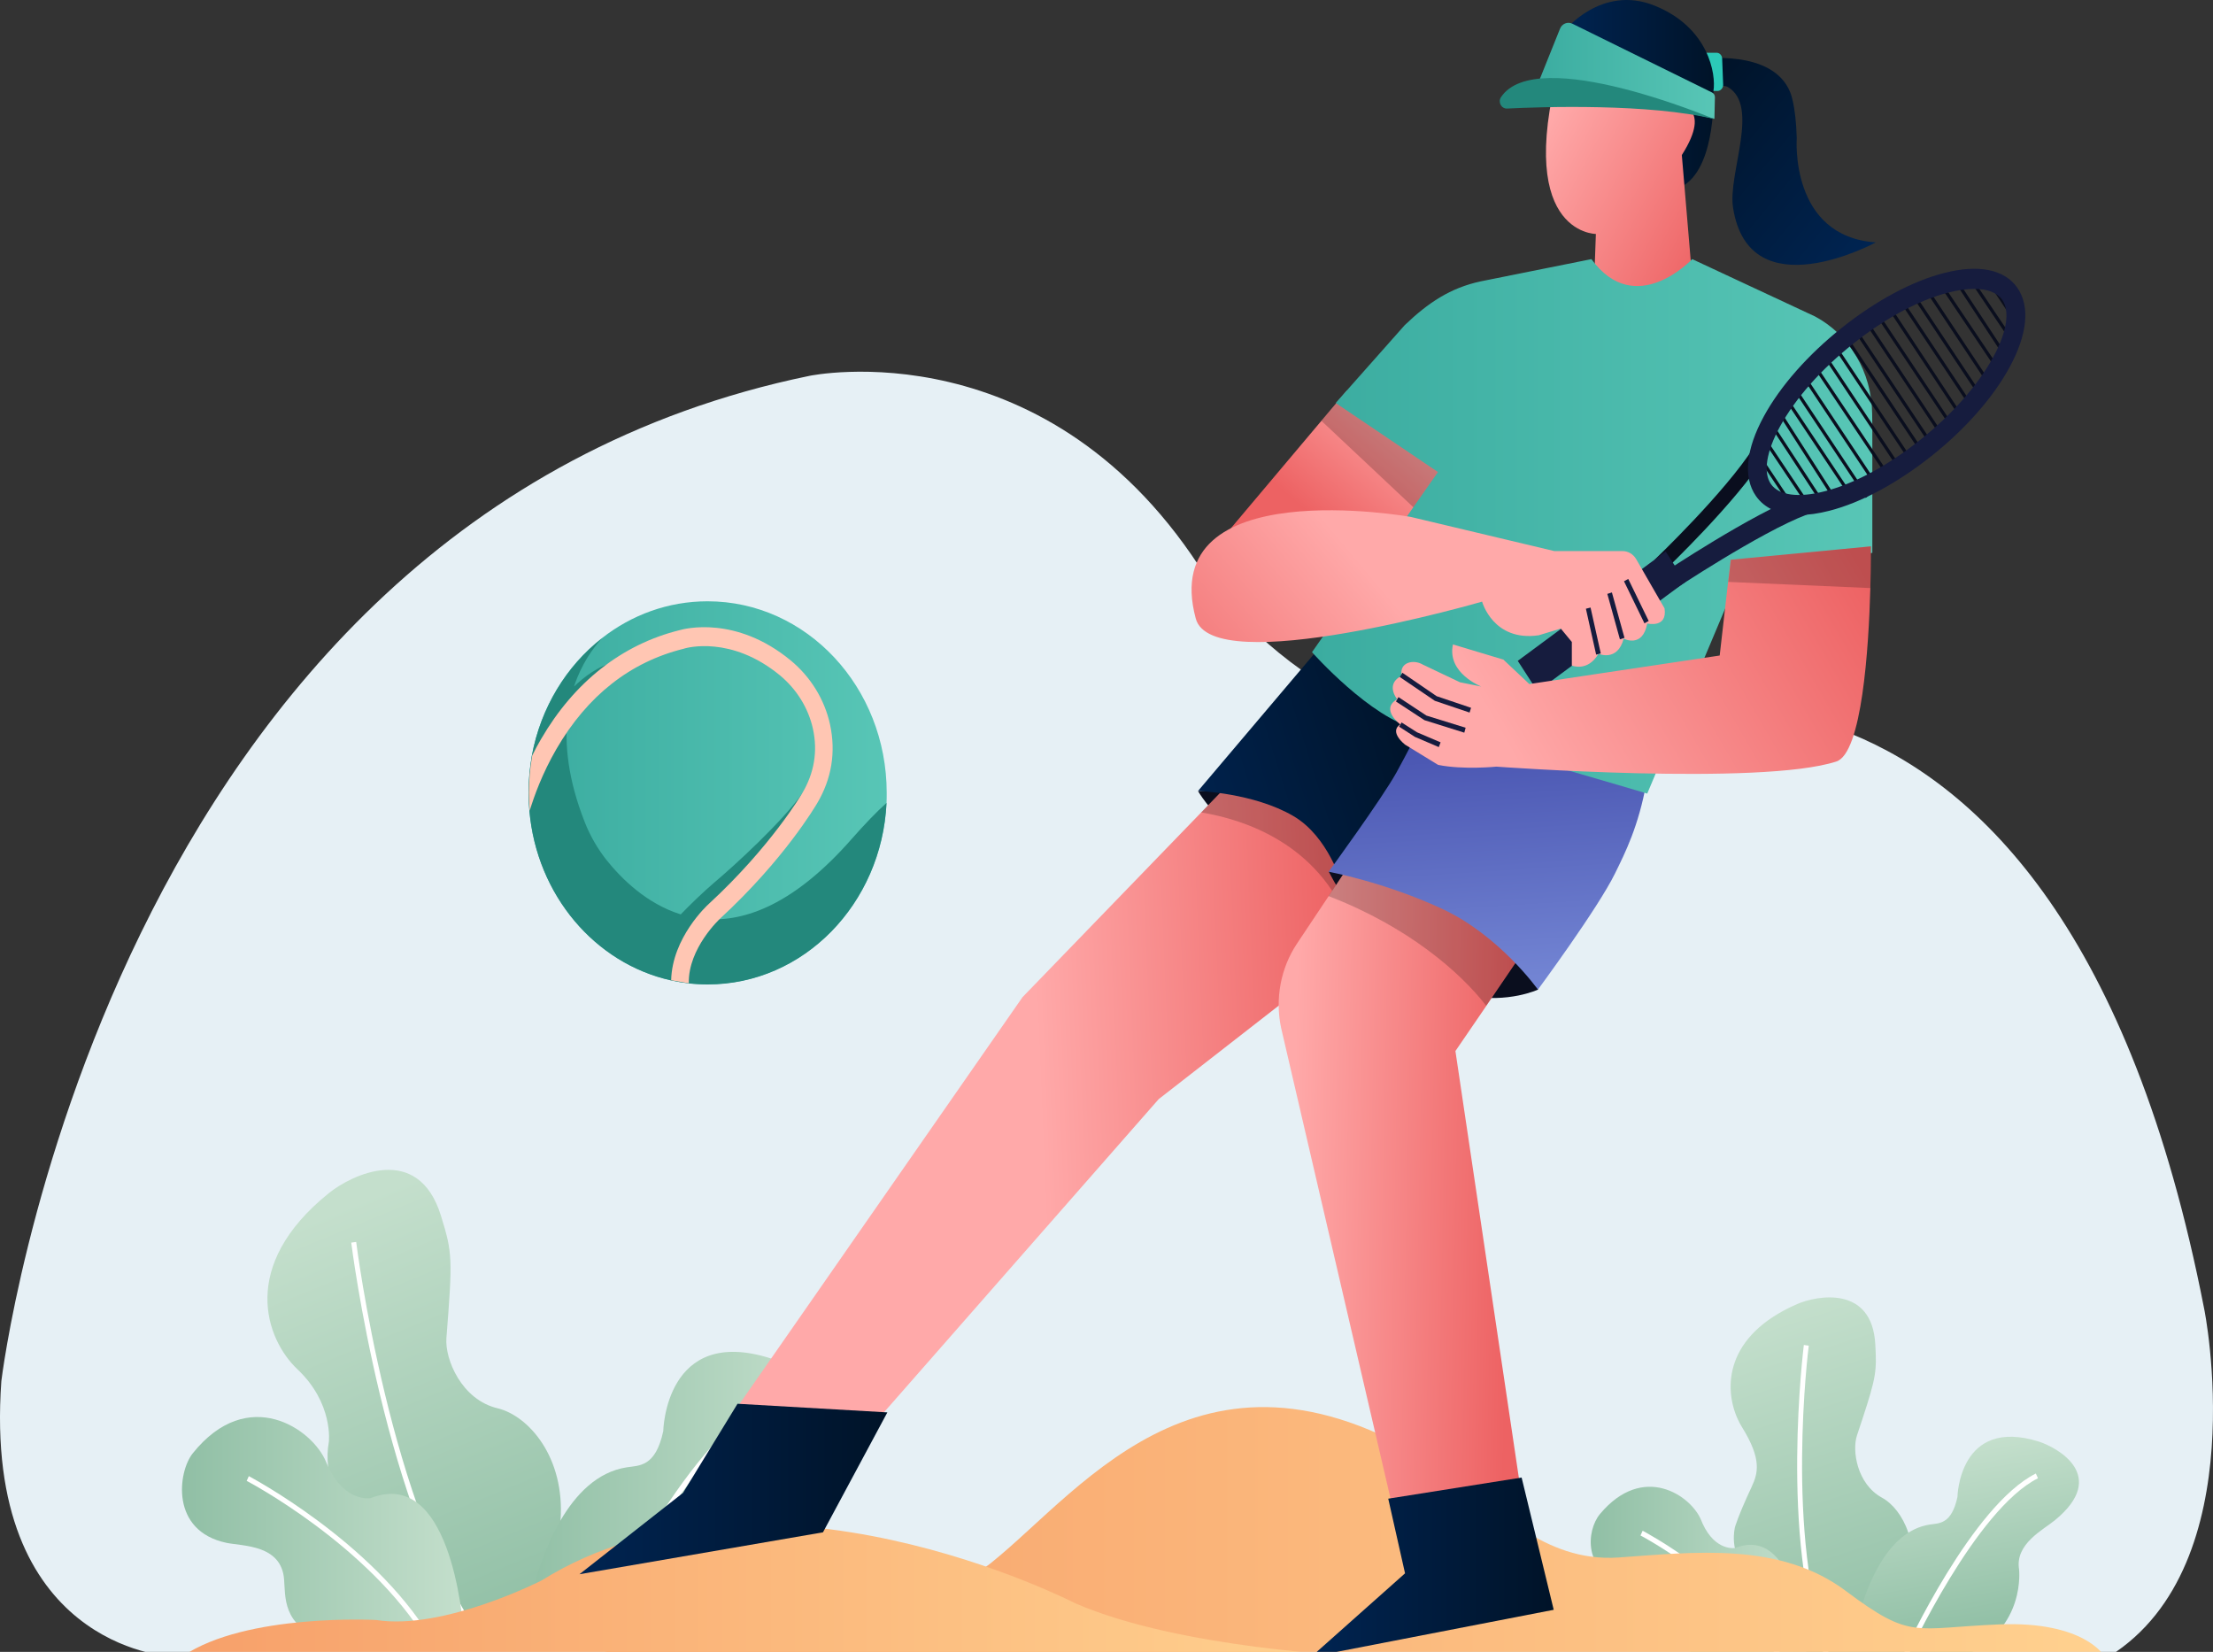 <svg width="205" height="153" viewBox="0 0 205 153" fill="none" xmlns="http://www.w3.org/2000/svg">
<rect x="0" y="0" width="205" height="153" fill="#333333" stroke="none"/>
<g id="Tennis">
<g id="Background 4">
<path id="Vector" d="M195.421 153.391H15.652C15.652 153.391 -1.629 152.517 0.125 127.92C0.125 127.92 9.643 48.279 74.986 34.812C74.986 34.812 97.27 30.121 111.79 53.559C111.79 53.559 126.067 74.053 148.839 66.74C148.839 66.74 190.647 51.81 204.176 121.196C204.191 121.178 208.95 144.901 195.421 153.391Z" fill="#E6F0F5"/>
</g>
<g id="Plant 9">
<path id="Vector_2" d="M51.923 140.833C51.893 141.257 51.847 141.681 51.771 142.121C51.771 142.121 51.145 148.597 49.315 151.793H40.392L32.4 141.077C32.4 141.077 30.692 138.598 30.387 135.744C30.31 135.026 30.326 134.292 30.463 133.558C30.463 133.558 30.905 129.986 27.55 126.822C24.636 124.065 22.089 117.248 30.463 110.511C32.537 108.831 38.745 105.765 40.85 112.615C41.918 116.057 41.933 116.546 41.353 123.935C41.201 125.892 42.757 129.66 46.112 130.443C48.98 131.144 52.35 134.993 51.923 140.833Z" fill="url(#paint0_linear_12_550)"/>
<g id="Group">
<path id="Vector_3" d="M44.328 152.169C35.679 140.083 32.568 115.34 32.537 115.095L32.995 115.03C33.025 115.274 36.121 139.887 44.709 151.859L44.328 152.169Z" fill="white"/>
</g>
<path id="Vector_4" d="M43.016 151.81H29.914C26.146 150.554 26.451 147.879 26.314 146.264C26.055 143.067 22.501 143.214 20.991 142.904C15.744 141.811 16.491 136.314 17.849 134.618C22.974 128.208 28.968 132.367 30.203 135.401C30.265 135.532 30.31 135.662 30.371 135.776C31.942 139.201 34.322 138.761 34.322 138.761C41.567 135.923 42.848 149.265 43.016 151.81Z" fill="url(#paint1_linear_12_550)"/>
<path id="Vector_5" d="M73.323 135.385C71.92 136.543 68.472 138.239 68.96 141.338C68.96 141.338 69.845 148.482 62.463 151.81H48.095L48.613 150.668C48.613 150.668 49.407 145.155 51.908 140.849C53.342 138.402 55.325 136.331 58.055 135.907C59.199 135.727 60.724 135.907 61.441 132.547C61.441 132.547 61.624 122.728 71.37 125.81C73.582 126.495 79.973 129.921 73.323 135.385Z" fill="url(#paint2_linear_12_550)"/>
<g id="Group_2">
<path id="Vector_6" d="M39.508 151.94C34.123 143.1 22.958 137.212 22.852 137.163L23.05 136.723C23.157 136.788 34.428 142.725 39.889 151.679L39.508 151.94Z" fill="white"/>
</g>
<g id="Group_3">
<path id="Vector_7" d="M55.355 151.843L54.943 151.631C55.279 150.897 63.302 133.591 71.035 129.726L71.233 130.166C63.652 133.966 55.446 151.663 55.355 151.843Z" fill="white"/>
</g>
</g>
<g id="Plant 8">
<path id="Vector_8" d="M176.691 147.521C176.584 147.831 176.477 148.125 176.34 148.434C176.34 148.434 175.394 151.093 174.098 153.23H166.456L166.212 153.165L161.362 144.879C161.362 144.879 160.294 143.607 160.706 141.486C160.706 141.486 160.965 140.491 162.262 137.718C162.841 136.463 163.238 135.19 161.362 132.173C161.224 131.944 161.087 131.7 160.965 131.423C159.684 128.601 159.73 123.724 166.471 120.788C168.302 119.989 173.411 119.027 173.716 124.507C173.854 126.97 173.808 127.524 172.527 131.423C172.374 131.879 172.206 132.385 172.023 132.939C171.55 134.342 172.008 137.441 174.326 138.713C176.309 139.79 178.079 143.329 176.691 147.521Z" fill="url(#paint3_linear_12_550)"/>
<g id="Group_4">
<path id="Vector_9" d="M168.988 153.297C164.84 142.597 167.082 124.753 167.097 124.574L167.555 124.639C167.524 124.818 165.313 142.532 169.415 153.101L168.988 153.297Z" fill="white"/>
</g>
<path id="Vector_10" d="M167.325 153.295H157.381C154.513 152.349 154.757 150.311 154.65 149.087C154.452 146.657 151.752 146.771 150.608 146.526C146.627 145.695 146.933 141.764 148.214 140.231C152.21 135.452 156.664 138.518 157.594 140.818C157.64 140.916 157.67 141.013 157.716 141.111C158.906 143.705 160.721 143.379 160.721 143.379C166.212 141.242 167.188 151.371 167.325 153.295Z" fill="url(#paint4_linear_12_550)"/>
<path id="Vector_11" d="M190.342 140.817C189.274 141.698 186.666 142.986 187.032 145.335C187.032 145.335 187.703 150.766 182.09 153.295H171.185L171.581 152.43C171.581 152.43 172.176 148.238 174.083 144.96C175.166 143.101 176.676 141.535 178.75 141.208C179.619 141.078 180.779 141.208 181.328 138.648C181.328 138.648 181.465 131.194 188.878 133.526C190.54 134.064 195.406 136.674 190.342 140.817Z" fill="url(#paint5_linear_12_550)"/>
<g id="Group_5">
<path id="Vector_12" d="M164.595 153.426C160.508 146.722 152.042 142.253 151.966 142.221L152.164 141.78C152.256 141.829 160.828 146.347 164.977 153.165L164.595 153.426Z" fill="white"/>
</g>
<g id="Group_6">
<path id="Vector_13" d="M176.752 153.361L176.34 153.149C176.599 152.595 182.7 139.432 188.588 136.48L188.786 136.92C183.036 139.791 176.813 153.215 176.752 153.361Z" fill="white"/>
</g>
</g>
<g id="Sand 1">
<path id="Vector_14" d="M61.777 150.456C61.777 150.456 85.007 150.228 91.825 144.747C100.549 137.734 112.172 121.146 134.837 136.918C138.315 139.332 142.921 144.747 149.937 144.258C156.954 143.769 164.885 142.79 170.986 147.357C177.087 151.924 177.24 150.782 185.171 150.456C193.103 150.13 194.933 153.392 194.933 153.392H55.157L61.777 150.456Z" fill="url(#paint6_linear_12_550)"/>
<path id="Vector_15" d="M16.934 153.392H125.838C125.838 153.392 109.365 152.74 99.603 148.499C99.603 148.499 70.7 133.575 50.185 146.378C50.185 146.378 41.109 151.027 34.856 150.048C34.856 150.048 22.806 149.396 16.934 153.392Z" fill="url(#paint7_linear_12_550)"/>
</g>
<g id="Ball 1">
<path id="Vector_16" d="M82.139 73.439C82.139 73.749 82.139 74.059 82.124 74.352C81.681 83.715 74.436 91.168 65.559 91.168C64.964 91.168 64.385 91.136 63.805 91.07C63.241 91.005 62.692 90.924 62.158 90.793C55.127 89.227 49.727 82.883 49.041 75.086C48.995 74.548 48.964 73.993 48.964 73.422C48.964 72.248 49.071 71.09 49.269 69.981C50.093 65.528 52.457 61.679 55.767 59.102C58.513 56.949 61.899 55.693 65.544 55.693C74.711 55.693 82.139 63.636 82.139 73.439Z" fill="url(#paint8_linear_12_550)"/>
<g id="Group_7">
<g id="Group_8">
<g id="Group_9">
<path id="Vector_17" d="M74.406 73.356C74.635 73.014 74.833 72.704 74.97 72.41L74.406 73.356Z" fill="#23887C"/>
</g>
<g id="Group_10">
<path id="Vector_18" d="M78.906 77.695C73.613 83.73 69.022 85.427 65.3 85.117L67.756 82.85L72.164 77.108L74.406 73.357C72.56 76.048 67.954 80.24 66.246 81.675C65.163 82.589 63.897 83.828 63.058 84.693C59.885 83.698 57.552 81.365 56.194 79.669C55.355 78.609 54.669 77.418 54.166 76.146C52.61 72.183 52.289 68.953 52.579 66.36L56.88 61.368C55.431 61.646 54.028 62.771 53.174 63.587C53.861 61.499 54.928 60.031 55.767 59.118C52.472 61.695 50.093 65.56 49.269 69.997C49.071 71.106 48.964 72.264 48.964 73.438C48.964 73.993 48.995 74.547 49.041 75.102C49.712 82.898 55.111 89.243 62.158 90.809C62.692 90.923 63.256 91.021 63.805 91.086C64.385 91.152 64.964 91.184 65.559 91.184C74.436 91.184 81.681 83.73 82.124 74.368C81.193 75.2 80.126 76.309 78.906 77.695Z" fill="#23887C"/>
</g>
</g>
</g>
<g id="Group_11">
<g id="Group_12">
<path id="Vector_19" d="M63.805 91.071C63.744 87.809 66.688 85.101 66.719 85.069C72.667 79.588 75.565 74.614 75.687 74.418C77.045 72.134 77.441 69.671 76.892 67.111C76.389 64.794 75.092 62.69 73.231 61.157C68.152 56.982 63.394 58.238 62.951 58.368C57.613 59.689 53.189 63.18 50.124 68.448C49.819 68.97 49.544 69.476 49.3 69.981C49.102 71.09 48.995 72.248 48.995 73.423C48.995 73.977 49.025 74.532 49.071 75.087C49.468 73.765 50.23 71.645 51.542 69.378C54.41 64.436 58.391 61.304 63.363 60.081L63.409 60.064C63.577 60.016 67.71 58.825 72.24 62.544C73.796 63.832 74.879 65.577 75.306 67.502C75.763 69.59 75.428 71.596 74.314 73.472C74.284 73.521 71.416 78.414 65.666 83.715C65.514 83.845 62.265 86.846 62.173 90.794L63.805 91.071Z" fill="#FFC6B3"/>
</g>
</g>
</g>
<g id="Woman">
<path id="Vector_20" d="M134.456 43.803L126.296 52.529L112.294 50.979L122.406 38.975L124.786 36.153L134.456 43.803Z" fill="url(#paint9_linear_12_550)"/>
<path id="Vector_21" d="M157.503 5.472C157.503 5.472 164.199 4.493 165.831 8.538C165.831 8.538 166.349 9.647 166.441 12.779C166.441 12.779 165.754 21.896 173.762 22.451C173.762 22.451 162.017 28.845 160.538 19.222C160.05 16.09 163.039 9.827 160.065 8.065C159.592 7.788 157.762 7.984 157.762 7.984L157.503 5.472Z" fill="url(#paint10_linear_12_550)"/>
<path id="Vector_22" d="M157.015 4.885H159.013C159.287 4.885 159.516 5.114 159.531 5.423L159.623 7.837C159.638 8.147 159.394 8.425 159.104 8.425H157.137L157.015 4.885Z" fill="#2CC9B8"/>
<path id="Vector_23" d="M144.858 2.927C144.858 2.927 148.305 -1.493 153.293 0.53C158.281 2.552 158.982 6.875 158.723 8.44C158.723 8.44 159.028 15.16 156.039 17.134L150.471 6.402L144.858 2.927Z" fill="url(#paint11_linear_12_550)"/>
<path id="Vector_24" d="M147.573 28.845L147.833 21.669C147.833 21.669 139.855 21.685 144.858 4.591L155.795 8.277L155.367 9.664C155.367 9.664 158.723 9.762 155.795 14.361L156.999 28.633L147.573 28.845Z" fill="url(#paint12_linear_12_550)"/>
<path id="Vector_25" d="M142.189 8.441L144.508 2.667C144.691 2.194 145.209 1.982 145.652 2.194L158.601 8.571C158.769 8.653 158.86 8.816 158.86 9.011L158.815 11.001L153.385 9.811L142.189 8.441Z" fill="url(#paint13_linear_12_550)"/>
<path id="Vector_26" d="M139.596 10.055C142.799 9.892 152.836 9.566 158.815 11.034C158.815 11.034 142.342 4.053 139.047 8.995C138.742 9.435 139.062 10.071 139.596 10.055Z" fill="#23887C"/>
<path id="Vector_27" d="M110.982 73.274C110.982 73.274 114.78 79.978 124.252 81.69C124.252 81.69 119.737 72.801 110.982 73.274Z" fill="#0A0E1E"/>
<path id="Vector_28" d="M136.271 79.261L125.685 87.514L107.336 101.802L80.949 131.879L67.984 130.786L94.722 92.358L111.256 75.265L116.961 69.376L136.271 79.261Z" fill="url(#paint14_linear_12_550)"/>
<path id="Vector_29" opacity="0.2" d="M136.271 79.26L125.686 87.497L124.984 85.572C122.101 78.151 115.314 75.916 111.272 75.248L116.976 69.359L136.271 79.26Z" fill="black"/>
<path id="Vector_30" d="M124.908 56.818L110.982 73.259C110.982 73.259 116.138 73.439 119.798 75.576C123.078 77.484 124.313 81.92 124.313 81.92L137.43 65.235L124.908 56.818Z" fill="url(#paint15_linear_12_550)"/>
<path id="Vector_31" d="M142.479 91.657C142.479 91.657 131.543 96.795 123.093 80.745L125.335 78.56L142.204 90.254L142.479 91.657Z" fill="#0A0E1E"/>
<path id="Vector_32" d="M134.822 97.35L140.801 137.572L128.995 139.595L118.669 95.181C118.105 92.49 118.639 89.668 120.133 87.417L123.092 82.981L128.568 74.744L142.997 85.346L138.437 92.049L137.689 93.158L134.822 97.35Z" fill="url(#paint16_linear_12_550)"/>
<path id="Vector_33" opacity="0.2" d="M142.982 85.344L138.422 92.048L137.674 93.157C135.326 90.107 130.46 85.834 123.062 82.996L128.538 74.759L142.982 85.344Z" fill="black"/>
<path id="Vector_34" d="M128.599 138.811L130.155 145.726L121.461 153.458L143.928 149.103L140.954 136.854L128.599 138.811Z" fill="url(#paint17_linear_12_550)"/>
<path id="Vector_35" d="M133.724 62.983C133.724 62.983 131.253 68.121 129.362 71.546C128.019 73.976 123.077 80.745 123.077 80.745C123.077 80.745 128.187 81.675 133.571 84.17C138.895 86.633 142.464 91.657 142.464 91.657C142.464 91.657 148 84.17 149.602 80.908C150.563 78.951 151.783 76.537 152.515 72.492L133.724 62.983Z" fill="url(#paint18_linear_12_550)"/>
<path id="Vector_36" d="M68.32 130.02L63.271 138.273L53.678 145.809L76.236 141.927L82.2 130.819L68.32 130.02Z" fill="url(#paint19_linear_12_550)"/>
<path id="Vector_37" opacity="0.2" d="M134.456 43.803L131.222 47.26L122.406 38.975L124.786 36.153L134.456 43.803Z" fill="black"/>
<path id="Vector_38" d="M156.755 24.001C156.755 24.001 151.509 29.612 147.421 24.001L137.186 26.056C134.349 26.66 132.29 28.046 130.124 30.117L123.733 37.327L133.205 43.721L121.537 60.406C121.537 60.406 126.997 66.572 131.238 67.501C135.737 68.496 152.591 73.504 152.591 73.504L161.194 53.083L173.442 51.207V39.512L173.427 38.338C173.396 34.505 171.352 31.031 168.149 29.318L156.755 24.001Z" fill="url(#paint20_linear_12_550)"/>
<g id="Group_13">
<g id="Group_14">
<path id="Vector_39" d="M154.132 52.902L153.262 51.858C153.323 51.793 159.79 45.627 162.49 41.387L163.573 42.17C160.782 46.557 154.406 52.641 154.132 52.902Z" fill="#0A0E1E"/>
</g>
</g>
<g id="Group_15">
<g id="Group_16">
<path id="Vector_40" d="M154.296 51.08L140.597 61.209L142.419 64.026L156.118 53.897L154.296 51.08Z" fill="#161C3E"/>
</g>
</g>
<g id="Group_17">
<g id="Group_18">
<path id="Vector_41" d="M154.894 54.73L153.964 53.148C154.299 52.919 162.261 47.619 166.822 45.89L167.401 47.651C163.024 49.315 154.97 54.681 154.894 54.73Z" fill="#161C3E"/>
</g>
</g>
<path id="Vector_42" d="M110.769 57.29C112.294 62.983 137.293 55.724 137.293 55.724C137.293 55.724 138.315 59.459 142.54 58.84L144.584 58.22L145.606 59.459V61.645C145.606 61.645 147.07 62.265 148.077 60.552C148.077 60.552 149.831 61.335 150.41 59.15C150.41 59.15 152.164 60.079 152.591 57.747C152.591 57.747 154.483 58.22 154.193 56.344L151.57 51.794C151.295 51.321 150.822 51.043 150.304 51.043H143.989L130.689 47.879C130.704 47.879 107.093 43.655 110.769 57.29Z" fill="url(#paint21_linear_12_550)"/>
<path id="Vector_43" d="M173.259 54.469C173.106 60.047 172.481 69.769 170.102 70.535C163.116 72.802 138.62 71.008 138.62 71.008C138.62 71.008 135.554 71.318 133.22 70.845L130.155 68.969C130.155 68.969 128.629 67.795 129.712 67.094C129.712 67.094 127.821 65.691 129.423 64.761C129.423 64.761 128.263 63.358 129.865 62.576C129.865 62.576 129.85 62.527 129.834 62.461C129.667 61.369 130.917 61.026 131.817 61.564L135.249 63.195L137.217 63.587C137.217 63.587 134.014 62.347 134.593 59.689L139.261 61.091L141.67 63.358L159.303 60.716L160.081 53.898L160.325 51.843L173.305 50.604C173.305 50.587 173.32 52.186 173.259 54.469Z" fill="url(#paint22_linear_12_550)"/>
<g id="Group_19">
<path id="Vector_44" d="M136.134 65.999L132.9 64.906L132.885 64.89L129.667 62.704L129.911 62.313L133.083 64.482L136.271 65.559L136.134 65.999Z" fill="#161C3E"/>
</g>
<g id="Group_20">
<path id="Vector_45" d="M135.645 67.862L131.954 66.704L129.315 64.975L129.544 64.567L132.137 66.279L135.767 67.405L135.645 67.862Z" fill="#161C3E"/>
</g>
<g id="Group_21">
<path id="Vector_46" d="M133.281 69.198L131.07 68.252L129.605 67.306L129.834 66.915L131.268 67.828L133.449 68.758L133.281 69.198Z" fill="#161C3E"/>
</g>
<g id="Group_22">
<path id="Vector_47" d="M150.831 53.621L150.439 53.839L152.332 57.732L152.725 57.514L150.831 53.621Z" fill="#161C3E"/>
</g>
<g id="Group_23">
<path id="Vector_48" d="M149.318 54.873L148.894 55.007L150.06 59.214L150.484 59.079L149.318 54.873Z" fill="#161C3E"/>
</g>
<g id="Group_24">
<path id="Vector_49" d="M147.339 56.272L146.909 56.382L147.858 60.634L148.288 60.524L147.339 56.272Z" fill="#161C3E"/>
</g>
<g id="Group_25">
<g id="Group_26">
<path id="Vector_50" d="M170.997 30.983L170.76 31.163L177.919 41.911L178.155 41.731L170.997 30.983Z" fill="#0A0E1E"/>
</g>
</g>
<g id="Group_27">
<g id="Group_28">
<path id="Vector_51" d="M170.26 32.228L170.024 32.408L177.182 43.155L177.418 42.975L170.26 32.228Z" fill="#0A0E1E"/>
</g>
</g>
<g id="Group_29">
<g id="Group_30">
<path id="Vector_52" d="M169.318 33.091L169.082 33.27L176.24 44.018L176.476 43.838L169.318 33.091Z" fill="#0A0E1E"/>
</g>
</g>
<g id="Group_31">
<g id="Group_32">
<path id="Vector_53" d="M168.375 34.037L168.139 34.218L174.713 44.029L174.949 43.849L168.375 34.037Z" fill="#0A0E1E"/>
</g>
</g>
<g id="Group_33">
<g id="Group_34">
<path id="Vector_54" d="M166.767 34.102L166.531 34.282L173.689 45.029L173.925 44.849L166.767 34.102Z" fill="#0A0E1E"/>
</g>
</g>
<g id="Group_35">
<g id="Group_36">
<path id="Vector_55" d="M165.897 35.194L165.661 35.373L172.819 46.121L173.055 45.941L165.897 35.194Z" fill="#0A0E1E"/>
</g>
</g>
<g id="Group_37">
<g id="Group_38">
<path id="Vector_56" d="M165.379 36.534L165.143 36.714L171.276 45.9L171.512 45.72L165.379 36.534Z" fill="#0A0E1E"/>
</g>
</g>
<g id="Group_39">
<g id="Group_40">
<path id="Vector_57" d="M164.589 37.537L164.35 37.712L170.046 46.588L170.285 46.413L164.589 37.537Z" fill="#0A0E1E"/>
</g>
</g>
<g id="Group_41">
<g id="Group_42">
<path id="Vector_58" d="M163.775 38.566L163.537 38.744L168.944 47.002L169.182 46.824L163.775 38.566Z" fill="#0A0E1E"/>
</g>
</g>
<g id="Group_43">
<g id="Group_44">
<path id="Vector_59" d="M163.142 39.962L162.906 40.142L167.286 46.679L167.521 46.498L163.142 39.962Z" fill="#0A0E1E"/>
</g>
</g>
<g id="Group_45">
<g id="Group_46">
<path id="Vector_60" d="M162.853 41.841L162.616 42.02L165.827 46.844L166.063 46.664L162.853 41.841Z" fill="#0A0E1E"/>
</g>
</g>
<g id="Group_47">
<g id="Group_48">
<path id="Vector_61" d="M184.551 26.204L184.315 26.383L186.797 30.12L187.034 29.94L184.551 26.204Z" fill="#0A0E1E"/>
</g>
</g>
<g id="Group_49">
<g id="Group_50">
<path id="Vector_62" d="M182.512 25.511L182.277 25.692L186.368 31.767L186.603 31.586L182.512 25.511Z" fill="#0A0E1E"/>
</g>
</g>
<g id="Group_51">
<g id="Group_52">
<path id="Vector_63" d="M181.202 25.748L180.965 25.926L185.786 33.248L186.023 33.069L181.202 25.748Z" fill="#0A0E1E"/>
</g>
</g>
<g id="Group_53">
<g id="Group_54">
<path id="Vector_64" d="M179.627 25.807L179.392 25.988L184.94 34.238L185.175 34.057L179.627 25.807Z" fill="#0A0E1E"/>
</g>
</g>
<g id="Group_55">
<g id="Group_56">
<path id="Vector_65" d="M178.567 26.676L178.331 26.855L184.024 35.415L184.261 35.236L178.567 26.676Z" fill="#0A0E1E"/>
</g>
</g>
<g id="Group_57">
<g id="Group_58">
<path id="Vector_66" d="M177.129 26.859L176.893 27.039L183.323 36.699L183.56 36.519L177.129 26.859Z" fill="#0A0E1E"/>
</g>
</g>
<g id="Group_59">
<g id="Group_60">
<path id="Vector_67" d="M176.264 27.801L176.028 27.981L182.458 37.642L182.695 37.462L176.264 27.801Z" fill="#0A0E1E"/>
</g>
</g>
<g id="Group_61">
<g id="Group_62">
<path id="Vector_68" d="M175.354 28.744L175.118 28.923L181.396 38.419L181.633 38.24L175.354 28.744Z" fill="#0A0E1E"/>
</g>
</g>
<g id="Group_63">
<g id="Group_64">
<path id="Vector_69" d="M174.435 29.654L174.199 29.834L180.696 39.564L180.931 39.384L174.435 29.654Z" fill="#0A0E1E"/>
</g>
</g>
<g id="Group_65">
<g id="Group_66">
<path id="Vector_70" d="M172.959 29.649L172.723 29.829L179.881 40.576L180.117 40.396L172.959 29.649Z" fill="#0A0E1E"/>
</g>
</g>
<g id="Group_67">
<g id="Group_68">
<path id="Vector_71" d="M172.016 30.511L171.78 30.69L178.938 41.438L179.174 41.258L172.016 30.511Z" fill="#0A0E1E"/>
</g>
</g>
<path id="Vector_72" opacity="0.2" d="M173.259 54.469L160.096 53.898L160.34 51.843L173.32 50.604C173.305 50.587 173.32 52.186 173.259 54.469Z" fill="black"/>
<g id="Group_69">
<path id="Vector_73" d="M166.654 47.701C164.839 47.701 163.467 47.097 162.658 45.939C161.468 44.227 161.728 41.617 163.39 38.567C164.916 35.761 167.493 32.842 170.635 30.346C173.777 27.851 177.133 26.04 180.077 25.29C183.28 24.458 185.69 24.947 186.88 26.66C188.069 28.373 187.81 30.982 186.147 34.032C184.622 36.838 182.044 39.757 178.902 42.253C175.76 44.748 172.405 46.559 169.461 47.309C168.439 47.57 167.509 47.701 166.654 47.701ZM182.883 26.758C182.182 26.758 181.373 26.872 180.473 27.1C177.743 27.802 174.616 29.482 171.657 31.847C168.698 34.196 166.304 36.919 164.885 39.513C163.619 41.829 163.314 43.77 164.046 44.83C164.778 45.89 166.609 46.135 169.049 45.499C171.779 44.797 174.906 43.117 177.865 40.752C180.824 38.404 183.219 35.68 184.637 33.086C185.903 30.77 186.208 28.829 185.476 27.769C185.003 27.1 184.104 26.758 182.883 26.758Z" fill="#161C3E"/>
</g>
</g>
</g>
<defs>
<linearGradient id="paint0_linear_12_550" x1="46.267" y1="151.805" x2="30.126" y2="112.48" gradientUnits="userSpaceOnUse">
<stop stop-color="#90BFA5"/>
<stop offset="1" stop-color="#C4DFCC"/>
</linearGradient>
<linearGradient id="paint1_linear_12_550" x1="16.87" y1="141.516" x2="43.022" y2="141.516" gradientUnits="userSpaceOnUse">
<stop stop-color="#90BFA5"/>
<stop offset="1" stop-color="#C4DFCC"/>
</linearGradient>
<linearGradient id="paint2_linear_12_550" x1="48.094" y1="138.5" x2="76.267" y2="138.5" gradientUnits="userSpaceOnUse">
<stop stop-color="#90BFA5"/>
<stop offset="1" stop-color="#C4DFCC"/>
</linearGradient>
<linearGradient id="paint3_linear_12_550" x1="172.837" y1="153.54" x2="162.656" y2="122.037" gradientUnits="userSpaceOnUse">
<stop stop-color="#90BFA5"/>
<stop offset="1" stop-color="#C4DFCC"/>
</linearGradient>
<linearGradient id="paint4_linear_12_550" x1="147.344" y1="145.504" x2="167.323" y2="145.504" gradientUnits="userSpaceOnUse">
<stop stop-color="#90BFA5"/>
<stop offset="1" stop-color="#C4DFCC"/>
</linearGradient>
<linearGradient id="paint5_linear_12_550" x1="182.826" y1="151.32" x2="179.807" y2="134.24" gradientUnits="userSpaceOnUse">
<stop stop-color="#90BFA5"/>
<stop offset="1" stop-color="#C4DFCC"/>
</linearGradient>
<linearGradient id="paint6_linear_12_550" x1="55.152" y1="141.86" x2="194.933" y2="141.86" gradientUnits="userSpaceOnUse">
<stop stop-color="#F7A06A"/>
<stop offset="1" stop-color="#FFD18F"/>
</linearGradient>
<linearGradient id="paint7_linear_12_550" x1="16.934" y1="147.291" x2="125.838" y2="147.291" gradientUnits="userSpaceOnUse">
<stop stop-color="#F7A06A"/>
<stop offset="1" stop-color="#FFD18F"/>
</linearGradient>
<linearGradient id="paint8_linear_12_550" x1="48.964" y1="73.431" x2="82.139" y2="73.431" gradientUnits="userSpaceOnUse">
<stop stop-color="#3BACA0"/>
<stop offset="1" stop-color="#58C6B6"/>
</linearGradient>
<linearGradient id="paint9_linear_12_550" x1="122.514" y1="48.565" x2="131.805" y2="37.479" gradientUnits="userSpaceOnUse">
<stop stop-color="#ED6263"/>
<stop offset="1" stop-color="#FFA9A9"/>
</linearGradient>
<linearGradient id="paint10_linear_12_550" x1="172.707" y1="23.667" x2="155.59" y2="9.608" gradientUnits="userSpaceOnUse">
<stop stop-color="#002452"/>
<stop offset="1" stop-color="#001328"/>
</linearGradient>
<linearGradient id="paint11_linear_12_550" x1="144.858" y1="8.572" x2="158.765" y2="8.572" gradientUnits="userSpaceOnUse">
<stop stop-color="#002452"/>
<stop offset="1" stop-color="#001328"/>
</linearGradient>
<linearGradient id="paint12_linear_12_550" x1="159.096" y1="23.082" x2="141.967" y2="13.929" gradientUnits="userSpaceOnUse">
<stop stop-color="#ED6263"/>
<stop offset="1" stop-color="#FFA9A9"/>
</linearGradient>
<linearGradient id="paint13_linear_12_550" x1="142.189" y1="6.577" x2="158.858" y2="6.577" gradientUnits="userSpaceOnUse">
<stop stop-color="#3BACA0"/>
<stop offset="1" stop-color="#58C6B6"/>
</linearGradient>
<linearGradient id="paint14_linear_12_550" x1="125.231" y1="99.368" x2="96.265" y2="100.58" gradientUnits="userSpaceOnUse">
<stop stop-color="#ED6263"/>
<stop offset="1" stop-color="#FFA9A9"/>
</linearGradient>
<linearGradient id="paint15_linear_12_550" x1="107.935" y1="75.37" x2="132.298" y2="67.707" gradientUnits="userSpaceOnUse">
<stop stop-color="#002452"/>
<stop offset="1" stop-color="#001328"/>
</linearGradient>
<linearGradient id="paint16_linear_12_550" x1="139.889" y1="107.433" x2="119.769" y2="107.023" gradientUnits="userSpaceOnUse">
<stop stop-color="#ED6263"/>
<stop offset="1" stop-color="#FFA9A9"/>
</linearGradient>
<linearGradient id="paint17_linear_12_550" x1="121.459" y1="145.154" x2="143.931" y2="145.154" gradientUnits="userSpaceOnUse">
<stop stop-color="#002452"/>
<stop offset="1" stop-color="#001328"/>
</linearGradient>
<linearGradient id="paint18_linear_12_550" x1="137.074" y1="63.616" x2="138.823" y2="90.726" gradientUnits="userSpaceOnUse">
<stop stop-color="#404AA9"/>
<stop offset="1" stop-color="#7284D3"/>
</linearGradient>
<linearGradient id="paint19_linear_12_550" x1="53.682" y1="137.91" x2="82.203" y2="137.91" gradientUnits="userSpaceOnUse">
<stop stop-color="#002452"/>
<stop offset="1" stop-color="#001328"/>
</linearGradient>
<linearGradient id="paint20_linear_12_550" x1="121.553" y1="48.753" x2="173.451" y2="48.753" gradientUnits="userSpaceOnUse">
<stop stop-color="#3BACA0"/>
<stop offset="1" stop-color="#58C6B6"/>
</linearGradient>
<linearGradient id="paint21_linear_12_550" x1="110.898" y1="75.148" x2="131.144" y2="58.149" gradientUnits="userSpaceOnUse">
<stop stop-color="#ED6263"/>
<stop offset="1" stop-color="#FFA9A9"/>
</linearGradient>
<linearGradient id="paint22_linear_12_550" x1="171.925" y1="51.63" x2="140.168" y2="70.034" gradientUnits="userSpaceOnUse">
<stop stop-color="#ED6263"/>
<stop offset="1" stop-color="#FFA9A9"/>
</linearGradient>
</defs>
</svg>
